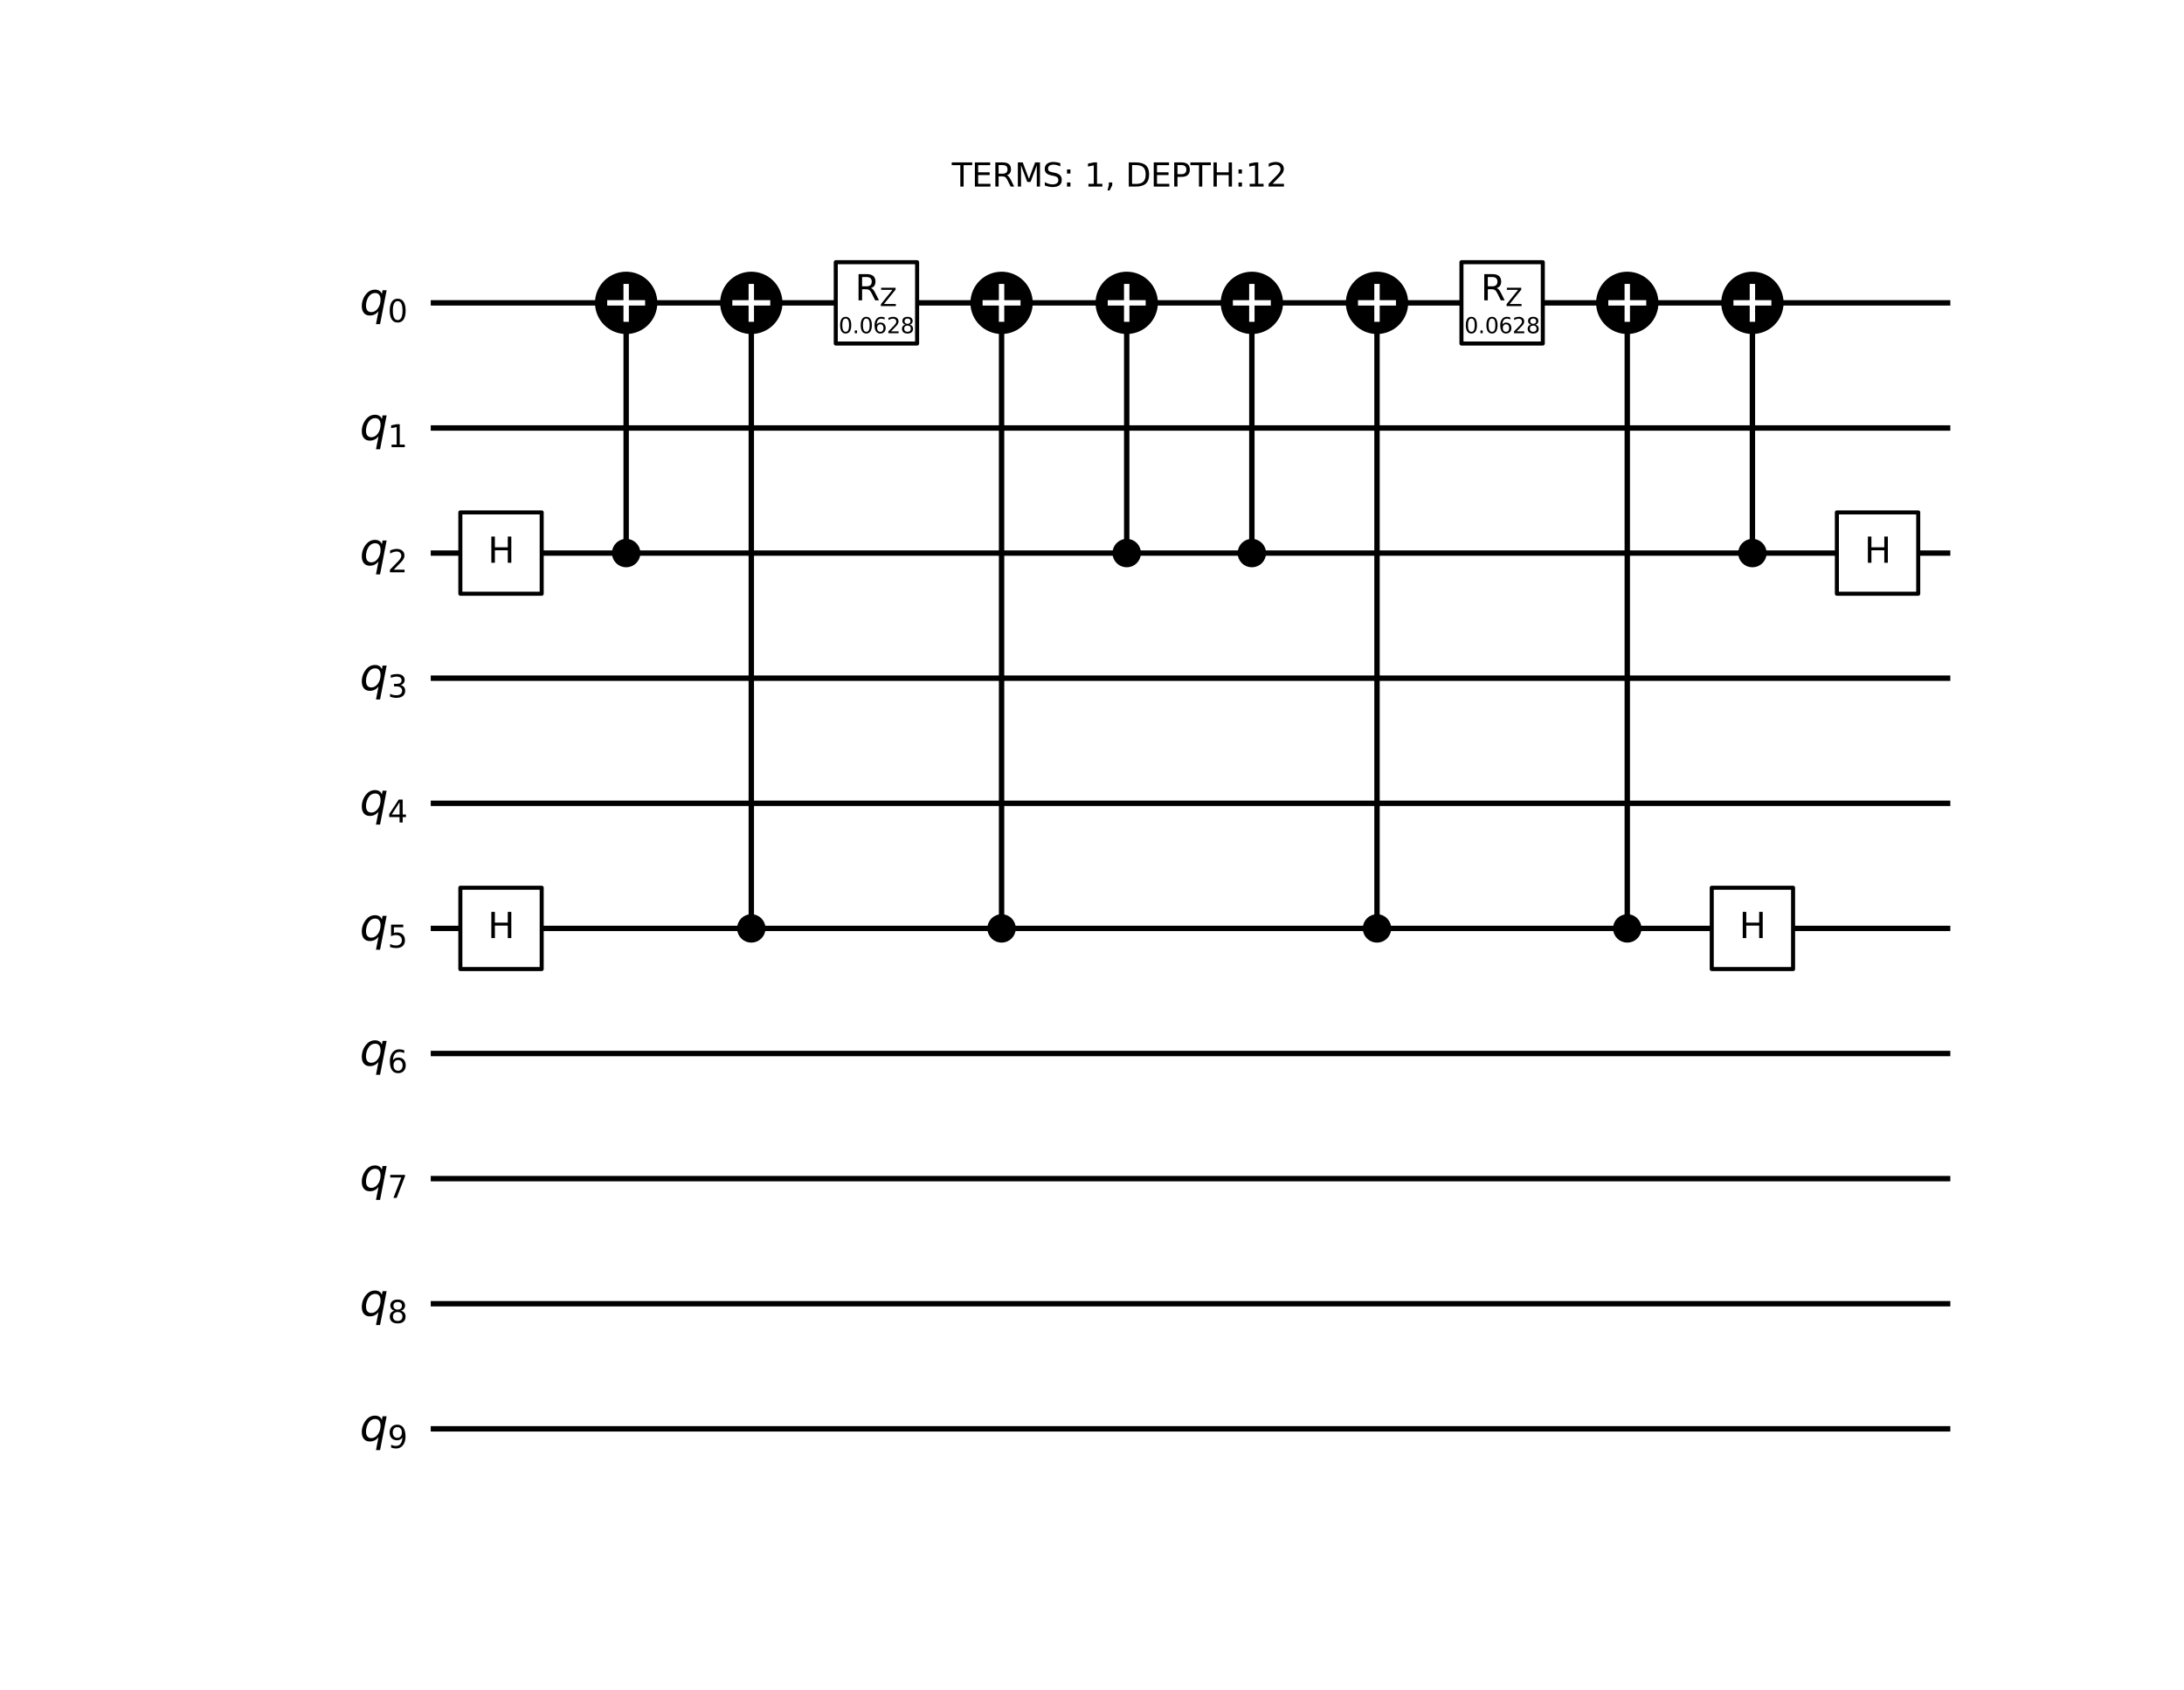 <?xml version="1.0" encoding="utf-8" standalone="no"?>
<!DOCTYPE svg PUBLIC "-//W3C//DTD SVG 1.1//EN"
  "http://www.w3.org/Graphics/SVG/1.1/DTD/svg11.dtd">
<svg xmlns:xlink="http://www.w3.org/1999/xlink" width="808.997pt" height="626.08pt" viewBox="0 0 808.997 626.08" xmlns="http://www.w3.org/2000/svg" version="1.1">
 <defs>
  <style type="text/css">*{stroke-linejoin: round; stroke-linecap: butt}</style>
 </defs>
 <g id="figure_1">
  <g id="patch_1">
   <path d="M 0 626.08 
L 808.997 626.08 
L 808.997 0 
L 0 0 
z
" style="fill: #ffffff"/>
  </g>
  <g id="axes_1">
   <g id="line2d_1">
    <path d="M 160.556 112.213 
L 721.44 112.213 
" clip-path="url(#p2ffa0173ed)" style="fill: none; stroke: #000000; stroke-width: 2; stroke-linecap: square"/>
   </g>
   <g id="line2d_2">
    <path d="M 160.556 158.567 
L 721.44 158.567 
" clip-path="url(#p2ffa0173ed)" style="fill: none; stroke: #000000; stroke-width: 2; stroke-linecap: square"/>
   </g>
   <g id="line2d_3">
    <path d="M 160.556 204.921 
L 721.44 204.921 
" clip-path="url(#p2ffa0173ed)" style="fill: none; stroke: #000000; stroke-width: 2; stroke-linecap: square"/>
   </g>
   <g id="line2d_4">
    <path d="M 160.556 251.275 
L 721.44 251.275 
" clip-path="url(#p2ffa0173ed)" style="fill: none; stroke: #000000; stroke-width: 2; stroke-linecap: square"/>
   </g>
   <g id="line2d_5">
    <path d="M 160.556 297.629 
L 721.44 297.629 
" clip-path="url(#p2ffa0173ed)" style="fill: none; stroke: #000000; stroke-width: 2; stroke-linecap: square"/>
   </g>
   <g id="line2d_6">
    <path d="M 160.556 343.983 
L 721.44 343.983 
" clip-path="url(#p2ffa0173ed)" style="fill: none; stroke: #000000; stroke-width: 2; stroke-linecap: square"/>
   </g>
   <g id="line2d_7">
    <path d="M 160.556 390.337 
L 721.44 390.337 
" clip-path="url(#p2ffa0173ed)" style="fill: none; stroke: #000000; stroke-width: 2; stroke-linecap: square"/>
   </g>
   <g id="line2d_8">
    <path d="M 160.556 436.691 
L 721.44 436.691 
" clip-path="url(#p2ffa0173ed)" style="fill: none; stroke: #000000; stroke-width: 2; stroke-linecap: square"/>
   </g>
   <g id="line2d_9">
    <path d="M 160.556 483.045 
L 721.44 483.045 
" clip-path="url(#p2ffa0173ed)" style="fill: none; stroke: #000000; stroke-width: 2; stroke-linecap: square"/>
   </g>
   <g id="line2d_10">
    <path d="M 160.556 529.399 
L 721.44 529.399 
" clip-path="url(#p2ffa0173ed)" style="fill: none; stroke: #000000; stroke-width: 2; stroke-linecap: square"/>
   </g>
   <g id="line2d_11">
    <path d="M 231.942 204.921 
L 231.942 112.213 
" clip-path="url(#p2ffa0173ed)" style="fill: none; stroke: #000000; stroke-width: 2; stroke-linecap: square"/>
   </g>
   <g id="line2d_12">
    <path d="M 278.296 343.983 
L 278.296 112.213 
" clip-path="url(#p2ffa0173ed)" style="fill: none; stroke: #000000; stroke-width: 2; stroke-linecap: square"/>
   </g>
   <g id="line2d_13">
    <path d="M 371.004 343.983 
L 371.004 112.213 
" clip-path="url(#p2ffa0173ed)" style="fill: none; stroke: #000000; stroke-width: 2; stroke-linecap: square"/>
   </g>
   <g id="line2d_14">
    <path d="M 417.358 204.921 
L 417.358 112.213 
" clip-path="url(#p2ffa0173ed)" style="fill: none; stroke: #000000; stroke-width: 2; stroke-linecap: square"/>
   </g>
   <g id="line2d_15">
    <path d="M 463.712 204.921 
L 463.712 112.213 
" clip-path="url(#p2ffa0173ed)" style="fill: none; stroke: #000000; stroke-width: 2; stroke-linecap: square"/>
   </g>
   <g id="line2d_16">
    <path d="M 510.066 343.983 
L 510.066 112.213 
" clip-path="url(#p2ffa0173ed)" style="fill: none; stroke: #000000; stroke-width: 2; stroke-linecap: square"/>
   </g>
   <g id="line2d_17">
    <path d="M 602.774 343.983 
L 602.774 112.213 
" clip-path="url(#p2ffa0173ed)" style="fill: none; stroke: #000000; stroke-width: 2; stroke-linecap: square"/>
   </g>
   <g id="line2d_18">
    <path d="M 649.128 204.921 
L 649.128 112.213 
" clip-path="url(#p2ffa0173ed)" style="fill: none; stroke: #000000; stroke-width: 2; stroke-linecap: square"/>
   </g>
   <g id="text_1">
    <!-- TERMS: 1, DEPTH:12 -->
    <g transform="translate(352.579 69.13)scale(0.12 -0.12)">
     <defs>
      <path id="DejaVuSans-54" d="M -19 4666 
L 3928 4666 
L 3928 4134 
L 2272 4134 
L 2272 0 
L 1638 0 
L 1638 4134 
L -19 4134 
L -19 4666 
z
" transform="scale(0.016)"/>
      <path id="DejaVuSans-45" d="M 628 4666 
L 3578 4666 
L 3578 4134 
L 1259 4134 
L 1259 2753 
L 3481 2753 
L 3481 2222 
L 1259 2222 
L 1259 531 
L 3634 531 
L 3634 0 
L 628 0 
L 628 4666 
z
" transform="scale(0.016)"/>
      <path id="DejaVuSans-52" d="M 2841 2188 
Q 3044 2119 3236 1894 
Q 3428 1669 3622 1275 
L 4263 0 
L 3584 0 
L 2988 1197 
Q 2756 1666 2539 1819 
Q 2322 1972 1947 1972 
L 1259 1972 
L 1259 0 
L 628 0 
L 628 4666 
L 2053 4666 
Q 2853 4666 3247 4331 
Q 3641 3997 3641 3322 
Q 3641 2881 3436 2590 
Q 3231 2300 2841 2188 
z
M 1259 4147 
L 1259 2491 
L 2053 2491 
Q 2509 2491 2742 2702 
Q 2975 2913 2975 3322 
Q 2975 3731 2742 3939 
Q 2509 4147 2053 4147 
L 1259 4147 
z
" transform="scale(0.016)"/>
      <path id="DejaVuSans-4d" d="M 628 4666 
L 1569 4666 
L 2759 1491 
L 3956 4666 
L 4897 4666 
L 4897 0 
L 4281 0 
L 4281 4097 
L 3078 897 
L 2444 897 
L 1241 4097 
L 1241 0 
L 628 0 
L 628 4666 
z
" transform="scale(0.016)"/>
      <path id="DejaVuSans-53" d="M 3425 4513 
L 3425 3897 
Q 3066 4069 2747 4153 
Q 2428 4238 2131 4238 
Q 1616 4238 1336 4038 
Q 1056 3838 1056 3469 
Q 1056 3159 1242 3001 
Q 1428 2844 1947 2747 
L 2328 2669 
Q 3034 2534 3370 2195 
Q 3706 1856 3706 1288 
Q 3706 609 3251 259 
Q 2797 -91 1919 -91 
Q 1588 -91 1214 -16 
Q 841 59 441 206 
L 441 856 
Q 825 641 1194 531 
Q 1563 422 1919 422 
Q 2459 422 2753 634 
Q 3047 847 3047 1241 
Q 3047 1584 2836 1778 
Q 2625 1972 2144 2069 
L 1759 2144 
Q 1053 2284 737 2584 
Q 422 2884 422 3419 
Q 422 4038 858 4394 
Q 1294 4750 2059 4750 
Q 2388 4750 2728 4690 
Q 3069 4631 3425 4513 
z
" transform="scale(0.016)"/>
      <path id="DejaVuSans-3a" d="M 750 794 
L 1409 794 
L 1409 0 
L 750 0 
L 750 794 
z
M 750 3309 
L 1409 3309 
L 1409 2516 
L 750 2516 
L 750 3309 
z
" transform="scale(0.016)"/>
      <path id="DejaVuSans-20" transform="scale(0.016)"/>
      <path id="DejaVuSans-31" d="M 794 531 
L 1825 531 
L 1825 4091 
L 703 3866 
L 703 4441 
L 1819 4666 
L 2450 4666 
L 2450 531 
L 3481 531 
L 3481 0 
L 794 0 
L 794 531 
z
" transform="scale(0.016)"/>
      <path id="DejaVuSans-2c" d="M 750 794 
L 1409 794 
L 1409 256 
L 897 -744 
L 494 -744 
L 750 256 
L 750 794 
z
" transform="scale(0.016)"/>
      <path id="DejaVuSans-44" d="M 1259 4147 
L 1259 519 
L 2022 519 
Q 2988 519 3436 956 
Q 3884 1394 3884 2338 
Q 3884 3275 3436 3711 
Q 2988 4147 2022 4147 
L 1259 4147 
z
M 628 4666 
L 1925 4666 
Q 3281 4666 3915 4102 
Q 4550 3538 4550 2338 
Q 4550 1131 3912 565 
Q 3275 0 1925 0 
L 628 0 
L 628 4666 
z
" transform="scale(0.016)"/>
      <path id="DejaVuSans-50" d="M 1259 4147 
L 1259 2394 
L 2053 2394 
Q 2494 2394 2734 2622 
Q 2975 2850 2975 3272 
Q 2975 3691 2734 3919 
Q 2494 4147 2053 4147 
L 1259 4147 
z
M 628 4666 
L 2053 4666 
Q 2838 4666 3239 4311 
Q 3641 3956 3641 3272 
Q 3641 2581 3239 2228 
Q 2838 1875 2053 1875 
L 1259 1875 
L 1259 0 
L 628 0 
L 628 4666 
z
" transform="scale(0.016)"/>
      <path id="DejaVuSans-48" d="M 628 4666 
L 1259 4666 
L 1259 2753 
L 3553 2753 
L 3553 4666 
L 4184 4666 
L 4184 0 
L 3553 0 
L 3553 2222 
L 1259 2222 
L 1259 0 
L 628 0 
L 628 4666 
z
" transform="scale(0.016)"/>
      <path id="DejaVuSans-32" d="M 1228 531 
L 3431 531 
L 3431 0 
L 469 0 
L 469 531 
Q 828 903 1448 1529 
Q 2069 2156 2228 2338 
Q 2531 2678 2651 2914 
Q 2772 3150 2772 3378 
Q 2772 3750 2511 3984 
Q 2250 4219 1831 4219 
Q 1534 4219 1204 4116 
Q 875 4013 500 3803 
L 500 4441 
Q 881 4594 1212 4672 
Q 1544 4750 1819 4750 
Q 2544 4750 2975 4387 
Q 3406 4025 3406 3419 
Q 3406 3131 3298 2873 
Q 3191 2616 2906 2266 
Q 2828 2175 2409 1742 
Q 1991 1309 1228 531 
z
" transform="scale(0.016)"/>
     </defs>
     <use xlink:href="#DejaVuSans-54"/>
     <use xlink:href="#DejaVuSans-45" x="61.084"/>
     <use xlink:href="#DejaVuSans-52" x="124.268"/>
     <use xlink:href="#DejaVuSans-4d" x="193.75"/>
     <use xlink:href="#DejaVuSans-53" x="280.029"/>
     <use xlink:href="#DejaVuSans-3a" x="343.506"/>
     <use xlink:href="#DejaVuSans-20" x="377.197"/>
     <use xlink:href="#DejaVuSans-31" x="408.984"/>
     <use xlink:href="#DejaVuSans-2c" x="472.607"/>
     <use xlink:href="#DejaVuSans-20" x="504.395"/>
     <use xlink:href="#DejaVuSans-44" x="536.182"/>
     <use xlink:href="#DejaVuSans-45" x="613.184"/>
     <use xlink:href="#DejaVuSans-50" x="676.367"/>
     <use xlink:href="#DejaVuSans-54" x="736.67"/>
     <use xlink:href="#DejaVuSans-48" x="797.754"/>
     <use xlink:href="#DejaVuSans-3a" x="872.949"/>
     <use xlink:href="#DejaVuSans-31" x="906.641"/>
     <use xlink:href="#DejaVuSans-32" x="970.264"/>
    </g>
   </g>
   <g id="patch_2">
    <path d="M 170.522 219.986 
L 200.653 219.986 
L 200.653 189.856 
L 170.522 189.856 
z
" clip-path="url(#p2ffa0173ed)" style="fill: #ffffff; stroke: #000000; stroke-width: 1.5; stroke-linejoin: miter"/>
   </g>
   <g id="patch_3">
    <path d="M 170.522 359.048 
L 200.653 359.048 
L 200.653 328.918 
L 170.522 328.918 
z
" clip-path="url(#p2ffa0173ed)" style="fill: #ffffff; stroke: #000000; stroke-width: 1.5; stroke-linejoin: miter"/>
   </g>
   <g id="patch_4">
    <path d="M 231.942 209.44 
C 233.14 209.44 234.29 208.964 235.137 208.117 
C 235.985 207.269 236.461 206.119 236.461 204.921 
C 236.461 203.722 235.985 202.573 235.137 201.725 
C 234.29 200.877 233.14 200.401 231.942 200.401 
C 230.743 200.401 229.593 200.877 228.746 201.725 
C 227.898 202.573 227.422 203.722 227.422 204.921 
C 227.422 206.119 227.898 207.269 228.746 208.117 
C 229.593 208.964 230.743 209.44 231.942 209.44 
z
" clip-path="url(#p2ffa0173ed)" style="stroke: #000000; stroke-width: 1.5; stroke-linejoin: miter"/>
   </g>
   <g id="patch_5">
    <path d="M 231.942 122.758 
C 234.738 122.758 237.421 121.647 239.398 119.67 
C 241.376 117.692 242.487 115.01 242.487 112.213 
C 242.487 109.416 241.376 106.734 239.398 104.756 
C 237.421 102.778 234.738 101.667 231.942 101.667 
C 229.145 101.667 226.462 102.778 224.485 104.756 
C 222.507 106.734 221.396 109.416 221.396 112.213 
C 221.396 115.01 222.507 117.692 224.485 119.67 
C 226.462 121.647 229.145 122.758 231.942 122.758 
z
" clip-path="url(#p2ffa0173ed)" style="stroke: #000000; stroke-width: 2; stroke-linejoin: miter"/>
   </g>
   <g id="patch_6">
    <path d="M 278.296 348.502 
C 279.494 348.502 280.644 348.026 281.491 347.179 
C 282.339 346.331 282.815 345.181 282.815 343.983 
C 282.815 342.784 282.339 341.635 281.491 340.787 
C 280.644 339.939 279.494 339.463 278.296 339.463 
C 277.097 339.463 275.947 339.939 275.1 340.787 
C 274.252 341.635 273.776 342.784 273.776 343.983 
C 273.776 345.181 274.252 346.331 275.1 347.179 
C 275.947 348.026 277.097 348.502 278.296 348.502 
z
" clip-path="url(#p2ffa0173ed)" style="stroke: #000000; stroke-width: 1.5; stroke-linejoin: miter"/>
   </g>
   <g id="patch_7">
    <path d="M 278.296 122.758 
C 281.092 122.758 283.775 121.647 285.752 119.67 
C 287.73 117.692 288.841 115.01 288.841 112.213 
C 288.841 109.416 287.73 106.734 285.752 104.756 
C 283.775 102.778 281.092 101.667 278.296 101.667 
C 275.499 101.667 272.816 102.778 270.839 104.756 
C 268.861 106.734 267.75 109.416 267.75 112.213 
C 267.75 115.01 268.861 117.692 270.839 119.67 
C 272.816 121.647 275.499 122.758 278.296 122.758 
z
" clip-path="url(#p2ffa0173ed)" style="stroke: #000000; stroke-width: 2; stroke-linejoin: miter"/>
   </g>
   <g id="patch_8">
    <path d="M 309.584 127.278 
L 339.715 127.278 
L 339.715 97.148 
L 309.584 97.148 
z
" clip-path="url(#p2ffa0173ed)" style="fill: #ffffff; stroke: #000000; stroke-width: 1.5; stroke-linejoin: miter"/>
   </g>
   <g id="patch_9">
    <path d="M 371.004 348.502 
C 372.202 348.502 373.352 348.026 374.199 347.179 
C 375.047 346.331 375.523 345.181 375.523 343.983 
C 375.523 342.784 375.047 341.635 374.199 340.787 
C 373.352 339.939 372.202 339.463 371.004 339.463 
C 369.805 339.463 368.655 339.939 367.808 340.787 
C 366.96 341.635 366.484 342.784 366.484 343.983 
C 366.484 345.181 366.96 346.331 367.808 347.179 
C 368.655 348.026 369.805 348.502 371.004 348.502 
z
" clip-path="url(#p2ffa0173ed)" style="stroke: #000000; stroke-width: 1.5; stroke-linejoin: miter"/>
   </g>
   <g id="patch_10">
    <path d="M 371.004 122.758 
C 373.8 122.758 376.483 121.647 378.46 119.67 
C 380.438 117.692 381.549 115.01 381.549 112.213 
C 381.549 109.416 380.438 106.734 378.46 104.756 
C 376.483 102.778 373.8 101.667 371.004 101.667 
C 368.207 101.667 365.524 102.778 363.547 104.756 
C 361.569 106.734 360.458 109.416 360.458 112.213 
C 360.458 115.01 361.569 117.692 363.547 119.67 
C 365.524 121.647 368.207 122.758 371.004 122.758 
z
" clip-path="url(#p2ffa0173ed)" style="stroke: #000000; stroke-width: 2; stroke-linejoin: miter"/>
   </g>
   <g id="patch_11">
    <path d="M 417.358 209.44 
C 418.556 209.44 419.706 208.964 420.553 208.117 
C 421.401 207.269 421.877 206.119 421.877 204.921 
C 421.877 203.722 421.401 202.573 420.553 201.725 
C 419.706 200.877 418.556 200.401 417.358 200.401 
C 416.159 200.401 415.009 200.877 414.162 201.725 
C 413.314 202.573 412.838 203.722 412.838 204.921 
C 412.838 206.119 413.314 207.269 414.162 208.117 
C 415.009 208.964 416.159 209.44 417.358 209.44 
z
" clip-path="url(#p2ffa0173ed)" style="stroke: #000000; stroke-width: 1.5; stroke-linejoin: miter"/>
   </g>
   <g id="patch_12">
    <path d="M 417.358 122.758 
C 420.154 122.758 422.837 121.647 424.814 119.67 
C 426.792 117.692 427.903 115.01 427.903 112.213 
C 427.903 109.416 426.792 106.734 424.814 104.756 
C 422.837 102.778 420.154 101.667 417.358 101.667 
C 414.561 101.667 411.878 102.778 409.901 104.756 
C 407.923 106.734 406.812 109.416 406.812 112.213 
C 406.812 115.01 407.923 117.692 409.901 119.67 
C 411.878 121.647 414.561 122.758 417.358 122.758 
z
" clip-path="url(#p2ffa0173ed)" style="stroke: #000000; stroke-width: 2; stroke-linejoin: miter"/>
   </g>
   <g id="patch_13">
    <path d="M 463.712 209.44 
C 464.91 209.44 466.06 208.964 466.907 208.117 
C 467.755 207.269 468.231 206.119 468.231 204.921 
C 468.231 203.722 467.755 202.573 466.907 201.725 
C 466.06 200.877 464.91 200.401 463.712 200.401 
C 462.513 200.401 461.363 200.877 460.516 201.725 
C 459.668 202.573 459.192 203.722 459.192 204.921 
C 459.192 206.119 459.668 207.269 460.516 208.117 
C 461.363 208.964 462.513 209.44 463.712 209.44 
z
" clip-path="url(#p2ffa0173ed)" style="stroke: #000000; stroke-width: 1.5; stroke-linejoin: miter"/>
   </g>
   <g id="patch_14">
    <path d="M 463.712 122.758 
C 466.508 122.758 469.191 121.647 471.168 119.67 
C 473.146 117.692 474.257 115.01 474.257 112.213 
C 474.257 109.416 473.146 106.734 471.168 104.756 
C 469.191 102.778 466.508 101.667 463.712 101.667 
C 460.915 101.667 458.232 102.778 456.255 104.756 
C 454.277 106.734 453.166 109.416 453.166 112.213 
C 453.166 115.01 454.277 117.692 456.255 119.67 
C 458.232 121.647 460.915 122.758 463.712 122.758 
z
" clip-path="url(#p2ffa0173ed)" style="stroke: #000000; stroke-width: 2; stroke-linejoin: miter"/>
   </g>
   <g id="patch_15">
    <path d="M 510.066 348.502 
C 511.264 348.502 512.414 348.026 513.261 347.179 
C 514.109 346.331 514.585 345.181 514.585 343.983 
C 514.585 342.784 514.109 341.635 513.261 340.787 
C 512.414 339.939 511.264 339.463 510.066 339.463 
C 508.867 339.463 507.717 339.939 506.87 340.787 
C 506.022 341.635 505.546 342.784 505.546 343.983 
C 505.546 345.181 506.022 346.331 506.87 347.179 
C 507.717 348.026 508.867 348.502 510.066 348.502 
z
" clip-path="url(#p2ffa0173ed)" style="stroke: #000000; stroke-width: 1.5; stroke-linejoin: miter"/>
   </g>
   <g id="patch_16">
    <path d="M 510.066 122.758 
C 512.862 122.758 515.545 121.647 517.522 119.67 
C 519.5 117.692 520.611 115.01 520.611 112.213 
C 520.611 109.416 519.5 106.734 517.522 104.756 
C 515.545 102.778 512.862 101.667 510.066 101.667 
C 507.269 101.667 504.586 102.778 502.609 104.756 
C 500.631 106.734 499.52 109.416 499.52 112.213 
C 499.52 115.01 500.631 117.692 502.609 119.67 
C 504.586 121.647 507.269 122.758 510.066 122.758 
z
" clip-path="url(#p2ffa0173ed)" style="stroke: #000000; stroke-width: 2; stroke-linejoin: miter"/>
   </g>
   <g id="patch_17">
    <path d="M 541.354 127.278 
L 571.485 127.278 
L 571.485 97.148 
L 541.354 97.148 
z
" clip-path="url(#p2ffa0173ed)" style="fill: #ffffff; stroke: #000000; stroke-width: 1.5; stroke-linejoin: miter"/>
   </g>
   <g id="patch_18">
    <path d="M 602.774 348.502 
C 603.972 348.502 605.122 348.026 605.969 347.179 
C 606.817 346.331 607.293 345.181 607.293 343.983 
C 607.293 342.784 606.817 341.635 605.969 340.787 
C 605.122 339.939 603.972 339.463 602.774 339.463 
C 601.575 339.463 600.425 339.939 599.578 340.787 
C 598.73 341.635 598.254 342.784 598.254 343.983 
C 598.254 345.181 598.73 346.331 599.578 347.179 
C 600.425 348.026 601.575 348.502 602.774 348.502 
z
" clip-path="url(#p2ffa0173ed)" style="stroke: #000000; stroke-width: 1.5; stroke-linejoin: miter"/>
   </g>
   <g id="patch_19">
    <path d="M 602.774 122.758 
C 605.57 122.758 608.253 121.647 610.23 119.67 
C 612.208 117.692 613.319 115.01 613.319 112.213 
C 613.319 109.416 612.208 106.734 610.23 104.756 
C 608.253 102.778 605.57 101.667 602.774 101.667 
C 599.977 101.667 597.294 102.778 595.317 104.756 
C 593.339 106.734 592.228 109.416 592.228 112.213 
C 592.228 115.01 593.339 117.692 595.317 119.67 
C 597.294 121.647 599.977 122.758 602.774 122.758 
z
" clip-path="url(#p2ffa0173ed)" style="stroke: #000000; stroke-width: 2; stroke-linejoin: miter"/>
   </g>
   <g id="patch_20">
    <path d="M 634.062 359.048 
L 664.193 359.048 
L 664.193 328.918 
L 634.062 328.918 
z
" clip-path="url(#p2ffa0173ed)" style="fill: #ffffff; stroke: #000000; stroke-width: 1.5; stroke-linejoin: miter"/>
   </g>
   <g id="patch_21">
    <path d="M 649.128 209.44 
C 650.326 209.44 651.476 208.964 652.323 208.117 
C 653.171 207.269 653.647 206.119 653.647 204.921 
C 653.647 203.722 653.171 202.573 652.323 201.725 
C 651.476 200.877 650.326 200.401 649.128 200.401 
C 647.929 200.401 646.779 200.877 645.932 201.725 
C 645.084 202.573 644.608 203.722 644.608 204.921 
C 644.608 206.119 645.084 207.269 645.932 208.117 
C 646.779 208.964 647.929 209.44 649.128 209.44 
z
" clip-path="url(#p2ffa0173ed)" style="stroke: #000000; stroke-width: 1.5; stroke-linejoin: miter"/>
   </g>
   <g id="patch_22">
    <path d="M 649.128 122.758 
C 651.924 122.758 654.607 121.647 656.584 119.67 
C 658.562 117.692 659.673 115.01 659.673 112.213 
C 659.673 109.416 658.562 106.734 656.584 104.756 
C 654.607 102.778 651.924 101.667 649.128 101.667 
C 646.331 101.667 643.648 102.778 641.671 104.756 
C 639.693 106.734 638.582 109.416 638.582 112.213 
C 638.582 115.01 639.693 117.692 641.671 119.67 
C 643.648 121.647 646.331 122.758 649.128 122.758 
z
" clip-path="url(#p2ffa0173ed)" style="stroke: #000000; stroke-width: 2; stroke-linejoin: miter"/>
   </g>
   <g id="patch_23">
    <path d="M 680.416 219.986 
L 710.547 219.986 
L 710.547 189.856 
L 680.416 189.856 
z
" clip-path="url(#p2ffa0173ed)" style="fill: #ffffff; stroke: #000000; stroke-width: 1.5; stroke-linejoin: miter"/>
   </g>
   <g id="text_2">
    <g clip-path="url(#p2ffa0173ed)">
     <!-- ${q}_{0}$ -->
     <g transform="translate(133.248 116.664)scale(0.163 -0.163)">
      <defs>
       <path id="DejaVuSans-Oblique-71" d="M 2669 525 
Q 2438 222 2123 65 
Q 1809 -91 1428 -91 
Q 897 -91 595 267 
Q 294 625 294 1253 
Q 294 1759 480 2231 
Q 666 2703 1013 3078 
Q 1238 3322 1530 3453 
Q 1822 3584 2144 3584 
Q 2531 3584 2781 3431 
Q 3031 3278 3144 2969 
L 3244 3494 
L 3822 3494 
L 2888 -1319 
L 2309 -1319 
L 2669 525 
z
M 891 1338 
Q 891 875 1084 633 
Q 1278 391 1644 391 
Q 2188 391 2572 911 
Q 2956 1431 2956 2175 
Q 2956 2625 2757 2864 
Q 2559 3103 2188 3103 
Q 1916 3103 1684 2976 
Q 1453 2850 1281 2606 
Q 1100 2350 995 2006 
Q 891 1663 891 1338 
z
" transform="scale(0.016)"/>
       <path id="DejaVuSans-30" d="M 2034 4250 
Q 1547 4250 1301 3770 
Q 1056 3291 1056 2328 
Q 1056 1369 1301 889 
Q 1547 409 2034 409 
Q 2525 409 2770 889 
Q 3016 1369 3016 2328 
Q 3016 3291 2770 3770 
Q 2525 4250 2034 4250 
z
M 2034 4750 
Q 2819 4750 3233 4129 
Q 3647 3509 3647 2328 
Q 3647 1150 3233 529 
Q 2819 -91 2034 -91 
Q 1250 -91 836 529 
Q 422 1150 422 2328 
Q 422 3509 836 4129 
Q 1250 4750 2034 4750 
z
" transform="scale(0.016)"/>
      </defs>
      <use xlink:href="#DejaVuSans-Oblique-71"/>
      <use xlink:href="#DejaVuSans-30" transform="translate(63.477 -16.406)scale(0.7)"/>
     </g>
    </g>
   </g>
   <g id="text_3">
    <g clip-path="url(#p2ffa0173ed)">
     <!-- ${q}_{1}$ -->
     <g transform="translate(133.248 163.018)scale(0.163 -0.163)">
      <use xlink:href="#DejaVuSans-Oblique-71"/>
      <use xlink:href="#DejaVuSans-31" transform="translate(63.477 -16.406)scale(0.7)"/>
     </g>
    </g>
   </g>
   <g id="text_4">
    <g clip-path="url(#p2ffa0173ed)">
     <!-- ${q}_{2}$ -->
     <g transform="translate(133.248 209.372)scale(0.163 -0.163)">
      <use xlink:href="#DejaVuSans-Oblique-71"/>
      <use xlink:href="#DejaVuSans-32" transform="translate(63.477 -16.406)scale(0.7)"/>
     </g>
    </g>
   </g>
   <g id="text_5">
    <g clip-path="url(#p2ffa0173ed)">
     <!-- ${q}_{3}$ -->
     <g transform="translate(133.248 255.726)scale(0.163 -0.163)">
      <defs>
       <path id="DejaVuSans-33" d="M 2597 2516 
Q 3050 2419 3304 2112 
Q 3559 1806 3559 1356 
Q 3559 666 3084 287 
Q 2609 -91 1734 -91 
Q 1441 -91 1130 -33 
Q 819 25 488 141 
L 488 750 
Q 750 597 1062 519 
Q 1375 441 1716 441 
Q 2309 441 2620 675 
Q 2931 909 2931 1356 
Q 2931 1769 2642 2001 
Q 2353 2234 1838 2234 
L 1294 2234 
L 1294 2753 
L 1863 2753 
Q 2328 2753 2575 2939 
Q 2822 3125 2822 3475 
Q 2822 3834 2567 4026 
Q 2313 4219 1838 4219 
Q 1578 4219 1281 4162 
Q 984 4106 628 3988 
L 628 4550 
Q 988 4650 1302 4700 
Q 1616 4750 1894 4750 
Q 2613 4750 3031 4423 
Q 3450 4097 3450 3541 
Q 3450 3153 3228 2886 
Q 3006 2619 2597 2516 
z
" transform="scale(0.016)"/>
      </defs>
      <use xlink:href="#DejaVuSans-Oblique-71"/>
      <use xlink:href="#DejaVuSans-33" transform="translate(63.477 -16.406)scale(0.7)"/>
     </g>
    </g>
   </g>
   <g id="text_6">
    <g clip-path="url(#p2ffa0173ed)">
     <!-- ${q}_{4}$ -->
     <g transform="translate(133.248 302.08)scale(0.163 -0.163)">
      <defs>
       <path id="DejaVuSans-34" d="M 2419 4116 
L 825 1625 
L 2419 1625 
L 2419 4116 
z
M 2253 4666 
L 3047 4666 
L 3047 1625 
L 3713 1625 
L 3713 1100 
L 3047 1100 
L 3047 0 
L 2419 0 
L 2419 1100 
L 313 1100 
L 313 1709 
L 2253 4666 
z
" transform="scale(0.016)"/>
      </defs>
      <use xlink:href="#DejaVuSans-Oblique-71"/>
      <use xlink:href="#DejaVuSans-34" transform="translate(63.477 -16.406)scale(0.7)"/>
     </g>
    </g>
   </g>
   <g id="text_7">
    <g clip-path="url(#p2ffa0173ed)">
     <!-- ${q}_{5}$ -->
     <g transform="translate(133.248 348.434)scale(0.163 -0.163)">
      <defs>
       <path id="DejaVuSans-35" d="M 691 4666 
L 3169 4666 
L 3169 4134 
L 1269 4134 
L 1269 2991 
Q 1406 3038 1543 3061 
Q 1681 3084 1819 3084 
Q 2600 3084 3056 2656 
Q 3513 2228 3513 1497 
Q 3513 744 3044 326 
Q 2575 -91 1722 -91 
Q 1428 -91 1123 -41 
Q 819 9 494 109 
L 494 744 
Q 775 591 1075 516 
Q 1375 441 1709 441 
Q 2250 441 2565 725 
Q 2881 1009 2881 1497 
Q 2881 1984 2565 2268 
Q 2250 2553 1709 2553 
Q 1456 2553 1204 2497 
Q 953 2441 691 2322 
L 691 4666 
z
" transform="scale(0.016)"/>
      </defs>
      <use xlink:href="#DejaVuSans-Oblique-71"/>
      <use xlink:href="#DejaVuSans-35" transform="translate(63.477 -16.406)scale(0.7)"/>
     </g>
    </g>
   </g>
   <g id="text_8">
    <g clip-path="url(#p2ffa0173ed)">
     <!-- ${q}_{6}$ -->
     <g transform="translate(133.248 394.788)scale(0.163 -0.163)">
      <defs>
       <path id="DejaVuSans-36" d="M 2113 2584 
Q 1688 2584 1439 2293 
Q 1191 2003 1191 1497 
Q 1191 994 1439 701 
Q 1688 409 2113 409 
Q 2538 409 2786 701 
Q 3034 994 3034 1497 
Q 3034 2003 2786 2293 
Q 2538 2584 2113 2584 
z
M 3366 4563 
L 3366 3988 
Q 3128 4100 2886 4159 
Q 2644 4219 2406 4219 
Q 1781 4219 1451 3797 
Q 1122 3375 1075 2522 
Q 1259 2794 1537 2939 
Q 1816 3084 2150 3084 
Q 2853 3084 3261 2657 
Q 3669 2231 3669 1497 
Q 3669 778 3244 343 
Q 2819 -91 2113 -91 
Q 1303 -91 875 529 
Q 447 1150 447 2328 
Q 447 3434 972 4092 
Q 1497 4750 2381 4750 
Q 2619 4750 2861 4703 
Q 3103 4656 3366 4563 
z
" transform="scale(0.016)"/>
      </defs>
      <use xlink:href="#DejaVuSans-Oblique-71"/>
      <use xlink:href="#DejaVuSans-36" transform="translate(63.477 -16.406)scale(0.7)"/>
     </g>
    </g>
   </g>
   <g id="text_9">
    <g clip-path="url(#p2ffa0173ed)">
     <!-- ${q}_{7}$ -->
     <g transform="translate(133.248 441.142)scale(0.163 -0.163)">
      <defs>
       <path id="DejaVuSans-37" d="M 525 4666 
L 3525 4666 
L 3525 4397 
L 1831 0 
L 1172 0 
L 2766 4134 
L 525 4134 
L 525 4666 
z
" transform="scale(0.016)"/>
      </defs>
      <use xlink:href="#DejaVuSans-Oblique-71"/>
      <use xlink:href="#DejaVuSans-37" transform="translate(63.477 -16.406)scale(0.7)"/>
     </g>
    </g>
   </g>
   <g id="text_10">
    <g clip-path="url(#p2ffa0173ed)">
     <!-- ${q}_{8}$ -->
     <g transform="translate(133.248 487.496)scale(0.163 -0.163)">
      <defs>
       <path id="DejaVuSans-38" d="M 2034 2216 
Q 1584 2216 1326 1975 
Q 1069 1734 1069 1313 
Q 1069 891 1326 650 
Q 1584 409 2034 409 
Q 2484 409 2743 651 
Q 3003 894 3003 1313 
Q 3003 1734 2745 1975 
Q 2488 2216 2034 2216 
z
M 1403 2484 
Q 997 2584 770 2862 
Q 544 3141 544 3541 
Q 544 4100 942 4425 
Q 1341 4750 2034 4750 
Q 2731 4750 3128 4425 
Q 3525 4100 3525 3541 
Q 3525 3141 3298 2862 
Q 3072 2584 2669 2484 
Q 3125 2378 3379 2068 
Q 3634 1759 3634 1313 
Q 3634 634 3220 271 
Q 2806 -91 2034 -91 
Q 1263 -91 848 271 
Q 434 634 434 1313 
Q 434 1759 690 2068 
Q 947 2378 1403 2484 
z
M 1172 3481 
Q 1172 3119 1398 2916 
Q 1625 2713 2034 2713 
Q 2441 2713 2670 2916 
Q 2900 3119 2900 3481 
Q 2900 3844 2670 4047 
Q 2441 4250 2034 4250 
Q 1625 4250 1398 4047 
Q 1172 3844 1172 3481 
z
" transform="scale(0.016)"/>
      </defs>
      <use xlink:href="#DejaVuSans-Oblique-71"/>
      <use xlink:href="#DejaVuSans-38" transform="translate(63.477 -16.406)scale(0.7)"/>
     </g>
    </g>
   </g>
   <g id="text_11">
    <g clip-path="url(#p2ffa0173ed)">
     <!-- ${q}_{9}$ -->
     <g transform="translate(133.248 533.85)scale(0.163 -0.163)">
      <defs>
       <path id="DejaVuSans-39" d="M 703 97 
L 703 672 
Q 941 559 1184 500 
Q 1428 441 1663 441 
Q 2288 441 2617 861 
Q 2947 1281 2994 2138 
Q 2813 1869 2534 1725 
Q 2256 1581 1919 1581 
Q 1219 1581 811 2004 
Q 403 2428 403 3163 
Q 403 3881 828 4315 
Q 1253 4750 1959 4750 
Q 2769 4750 3195 4129 
Q 3622 3509 3622 2328 
Q 3622 1225 3098 567 
Q 2575 -91 1691 -91 
Q 1453 -91 1209 -44 
Q 966 3 703 97 
z
M 1959 2075 
Q 2384 2075 2632 2365 
Q 2881 2656 2881 3163 
Q 2881 3666 2632 3958 
Q 2384 4250 1959 4250 
Q 1534 4250 1286 3958 
Q 1038 3666 1038 3163 
Q 1038 2656 1286 2365 
Q 1534 2075 1959 2075 
z
" transform="scale(0.016)"/>
      </defs>
      <use xlink:href="#DejaVuSans-Oblique-71"/>
      <use xlink:href="#DejaVuSans-39" transform="translate(63.477 -16.406)scale(0.7)"/>
     </g>
    </g>
   </g>
   <g id="text_12">
    <g clip-path="url(#p2ffa0173ed)">
     <!-- H -->
     <g transform="translate(180.699 208.508)scale(0.13 -0.13)">
      <use xlink:href="#DejaVuSans-48"/>
     </g>
    </g>
   </g>
   <g id="text_13">
    <g clip-path="url(#p2ffa0173ed)">
     <!-- H -->
     <g transform="translate(180.699 347.57)scale(0.13 -0.13)">
      <use xlink:href="#DejaVuSans-48"/>
     </g>
    </g>
   </g>
   <g id="line2d_19">
    <path d="M 231.942 118.239 
L 231.942 106.187 
" clip-path="url(#p2ffa0173ed)" style="fill: none; stroke: #ffffff; stroke-width: 2; stroke-linecap: square"/>
   </g>
   <g id="line2d_20">
    <path d="M 225.916 112.213 
L 237.968 112.213 
" clip-path="url(#p2ffa0173ed)" style="fill: none; stroke: #ffffff; stroke-width: 2; stroke-linecap: square"/>
   </g>
   <g id="line2d_21">
    <path d="M 278.296 118.239 
L 278.296 106.187 
" clip-path="url(#p2ffa0173ed)" style="fill: none; stroke: #ffffff; stroke-width: 2; stroke-linecap: square"/>
   </g>
   <g id="line2d_22">
    <path d="M 272.27 112.213 
L 284.322 112.213 
" clip-path="url(#p2ffa0173ed)" style="fill: none; stroke: #ffffff; stroke-width: 2; stroke-linecap: square"/>
   </g>
   <g id="text_14">
    <g clip-path="url(#p2ffa0173ed)">
     <!-- 0.0628 -->
     <g transform="translate(310.653 123.459)scale(0.08 -0.08)">
      <defs>
       <path id="DejaVuSans-2e" d="M 684 794 
L 1344 794 
L 1344 0 
L 684 0 
L 684 794 
z
" transform="scale(0.016)"/>
      </defs>
      <use xlink:href="#DejaVuSans-30"/>
      <use xlink:href="#DejaVuSans-2e" x="63.623"/>
      <use xlink:href="#DejaVuSans-30" x="95.41"/>
      <use xlink:href="#DejaVuSans-36" x="159.033"/>
      <use xlink:href="#DejaVuSans-32" x="222.656"/>
      <use xlink:href="#DejaVuSans-38" x="286.279"/>
     </g>
    </g>
   </g>
   <g id="text_15">
    <g clip-path="url(#p2ffa0173ed)">
     <!-- $\mathrm{R_Z}$ -->
     <g transform="translate(316.72 111.28)scale(0.13 -0.13)">
      <defs>
       <path id="DejaVuSans-5a" d="M 359 4666 
L 4025 4666 
L 4025 4184 
L 1075 531 
L 4097 531 
L 4097 0 
L 288 0 
L 288 481 
L 3238 4134 
L 359 4134 
L 359 4666 
z
" transform="scale(0.016)"/>
      </defs>
      <use xlink:href="#DejaVuSans-52" transform="translate(0 0.094)"/>
      <use xlink:href="#DejaVuSans-5a" transform="translate(70.439 -16.312)scale(0.7)"/>
     </g>
    </g>
   </g>
   <g id="line2d_23">
    <path d="M 371.004 118.239 
L 371.004 106.187 
" clip-path="url(#p2ffa0173ed)" style="fill: none; stroke: #ffffff; stroke-width: 2; stroke-linecap: square"/>
   </g>
   <g id="line2d_24">
    <path d="M 364.978 112.213 
L 377.03 112.213 
" clip-path="url(#p2ffa0173ed)" style="fill: none; stroke: #ffffff; stroke-width: 2; stroke-linecap: square"/>
   </g>
   <g id="line2d_25">
    <path d="M 417.358 118.239 
L 417.358 106.187 
" clip-path="url(#p2ffa0173ed)" style="fill: none; stroke: #ffffff; stroke-width: 2; stroke-linecap: square"/>
   </g>
   <g id="line2d_26">
    <path d="M 411.332 112.213 
L 423.384 112.213 
" clip-path="url(#p2ffa0173ed)" style="fill: none; stroke: #ffffff; stroke-width: 2; stroke-linecap: square"/>
   </g>
   <g id="line2d_27">
    <path d="M 463.712 118.239 
L 463.712 106.187 
" clip-path="url(#p2ffa0173ed)" style="fill: none; stroke: #ffffff; stroke-width: 2; stroke-linecap: square"/>
   </g>
   <g id="line2d_28">
    <path d="M 457.685 112.213 
L 469.738 112.213 
" clip-path="url(#p2ffa0173ed)" style="fill: none; stroke: #ffffff; stroke-width: 2; stroke-linecap: square"/>
   </g>
   <g id="line2d_29">
    <path d="M 510.066 118.239 
L 510.066 106.187 
" clip-path="url(#p2ffa0173ed)" style="fill: none; stroke: #ffffff; stroke-width: 2; stroke-linecap: square"/>
   </g>
   <g id="line2d_30">
    <path d="M 504.039 112.213 
L 516.092 112.213 
" clip-path="url(#p2ffa0173ed)" style="fill: none; stroke: #ffffff; stroke-width: 2; stroke-linecap: square"/>
   </g>
   <g id="text_16">
    <g clip-path="url(#p2ffa0173ed)">
     <!-- 0.0628 -->
     <g transform="translate(542.423 123.459)scale(0.08 -0.08)">
      <use xlink:href="#DejaVuSans-30"/>
      <use xlink:href="#DejaVuSans-2e" x="63.623"/>
      <use xlink:href="#DejaVuSans-30" x="95.41"/>
      <use xlink:href="#DejaVuSans-36" x="159.033"/>
      <use xlink:href="#DejaVuSans-32" x="222.656"/>
      <use xlink:href="#DejaVuSans-38" x="286.279"/>
     </g>
    </g>
   </g>
   <g id="text_17">
    <g clip-path="url(#p2ffa0173ed)">
     <!-- $\mathrm{R_Z}$ -->
     <g transform="translate(548.49 111.28)scale(0.13 -0.13)">
      <use xlink:href="#DejaVuSans-52" transform="translate(0 0.094)"/>
      <use xlink:href="#DejaVuSans-5a" transform="translate(70.439 -16.312)scale(0.7)"/>
     </g>
    </g>
   </g>
   <g id="line2d_31">
    <path d="M 602.774 118.239 
L 602.774 106.187 
" clip-path="url(#p2ffa0173ed)" style="fill: none; stroke: #ffffff; stroke-width: 2; stroke-linecap: square"/>
   </g>
   <g id="line2d_32">
    <path d="M 596.747 112.213 
L 608.8 112.213 
" clip-path="url(#p2ffa0173ed)" style="fill: none; stroke: #ffffff; stroke-width: 2; stroke-linecap: square"/>
   </g>
   <g id="text_18">
    <g clip-path="url(#p2ffa0173ed)">
     <!-- H -->
     <g transform="translate(644.239 347.57)scale(0.13 -0.13)">
      <use xlink:href="#DejaVuSans-48"/>
     </g>
    </g>
   </g>
   <g id="line2d_33">
    <path d="M 649.128 118.239 
L 649.128 106.187 
" clip-path="url(#p2ffa0173ed)" style="fill: none; stroke: #ffffff; stroke-width: 2; stroke-linecap: square"/>
   </g>
   <g id="line2d_34">
    <path d="M 643.101 112.213 
L 655.154 112.213 
" clip-path="url(#p2ffa0173ed)" style="fill: none; stroke: #ffffff; stroke-width: 2; stroke-linecap: square"/>
   </g>
   <g id="text_19">
    <g clip-path="url(#p2ffa0173ed)">
     <!-- H -->
     <g transform="translate(690.593 208.508)scale(0.13 -0.13)">
      <use xlink:href="#DejaVuSans-48"/>
     </g>
    </g>
   </g>
  </g>
 </g>
 <defs>
  <clipPath id="p2ffa0173ed">
   <rect x="103.147" y="75.13" width="622.928" height="482.082"/>
  </clipPath>
 </defs>
</svg>
